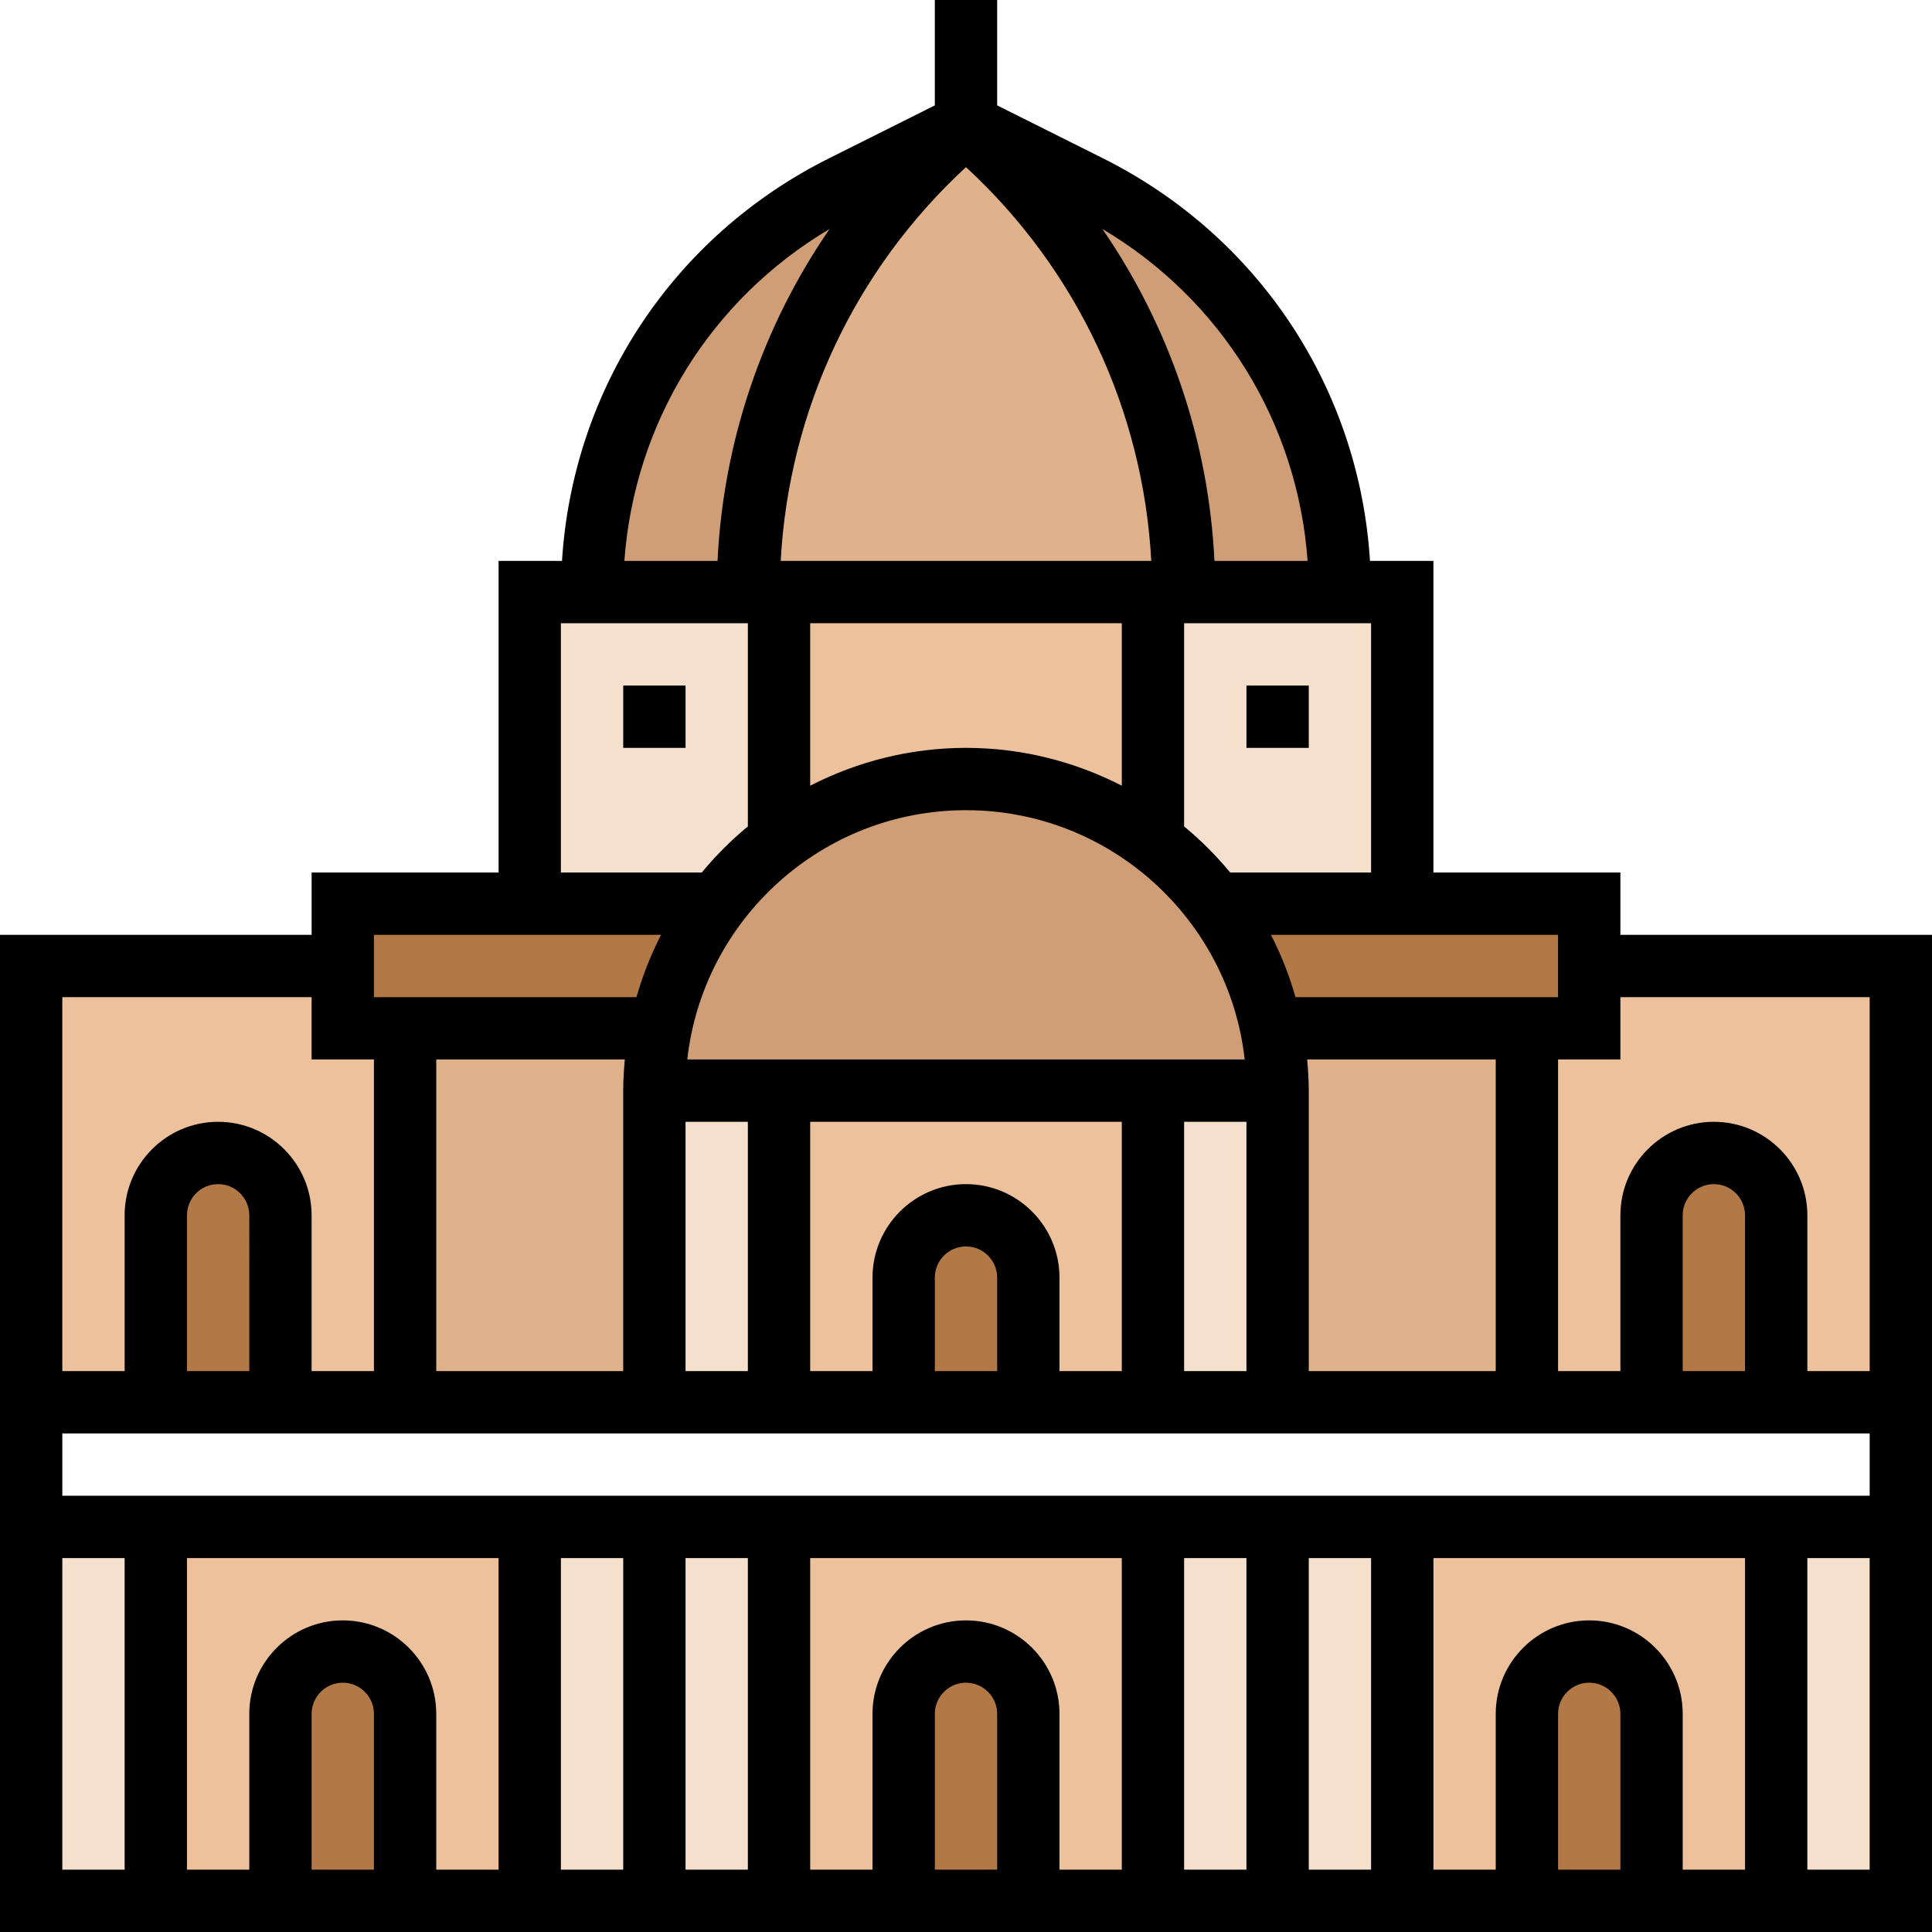 <svg height="496pt" viewBox="0 0 496 496" width="496pt" xmlns="http://www.w3.org/2000/svg"><path d="m326.398 264h65.602v96h-64v-80c0-5.52-.559-10.879-1.602-16zm0 0" fill="#dfb28b"/><path d="m104 264h65.602c-1.043 5.121-1.602 10.48-1.602 16v80h-64zm0 0" fill="#dfb28b"/><path d="m296 280v80h-32v-32c0-4.398-1.762-8.398-4.719-11.281-2.883-2.957-6.883-4.719-11.281-4.719-8.801 0-16 7.199-16 16v32h-32v-80zm0 0" fill="#ecc19c"/><path d="m136 392v96h-32v-48c0-4.398-1.762-8.398-4.719-11.281-2.883-2.957-6.883-4.719-11.281-4.719-8.801 0-16 7.199-16 16v48h-32v-96zm0 0" fill="#ecc19c"/><path d="m296 392v96h-32v-48c0-4.398-1.762-8.398-4.719-11.281-2.883-2.957-6.883-4.719-11.281-4.719-8.801 0-16 7.199-16 16v48h-32v-96zm0 0" fill="#ecc19c"/><path d="m456 392v96h-32v-48c0-4.398-1.762-8.398-4.719-11.281-2.883-2.957-6.883-4.719-11.281-4.719-8.801 0-16 7.199-16 16v48h-32v-96zm0 0" fill="#ecc19c"/><path d="m488 248v112h-32v-48c0-4.398-1.762-8.398-4.719-11.281-2.883-2.957-6.883-4.719-11.281-4.719-8.801 0-16 7.199-16 16v48h-32v-96h16v-16zm0 0" fill="#ecc19c"/><path d="m104 264v96h-32v-48c0-4.398-1.762-8.398-4.719-11.281-2.883-2.957-6.883-4.719-11.281-4.719-8.801 0-16 7.199-16 16v48h-32v-112h80v16zm0 0" fill="#ecc19c"/><g fill="#f5e0cd"><path d="m456 392h32v96h-32zm0 0"/><path d="m8 392h32v96h-32zm0 0"/><path d="m136 392h32v96h-32zm0 0"/><path d="m328 392h32v96h-32zm0 0"/><path d="m296 392h32v96h-32zm0 0"/><path d="m168 392h32v96h-32zm0 0"/><path d="m296 280h32v80h-32zm0 0"/><path d="m168 280h32v80h-32zm0 0"/></g><path d="m392 264h-65.602c-2.398-11.84-7.438-22.719-14.398-32h96v32zm0 0" fill="#b27946"/><path d="m136 232h48c-6.961 9.281-12 20.16-14.398 32h-81.602v-32zm0 0" fill="#b27946"/><path d="m328 280h-160c0-5.52.559-10.879 1.602-16 2.398-11.84 7.438-22.719 14.398-32 2.32-3.039 4.801-5.922 7.441-8.559 2.637-2.641 5.52-5.121 8.559-7.441 13.359-10 30-16 48-16s34.641 6 48 16c6.078 4.559 11.441 9.922 16 16 6.961 9.281 12 20.16 14.398 32 1.043 5.121 1.602 10.48 1.602 16zm0 0" fill="#cf9e76"/><path d="m296 152v64c-13.359-10-30-16-48-16s-34.641 6-48 16v-64zm0 0" fill="#ecc19c"/><path d="m304 152h56v80h-48c-4.559-6.078-9.922-11.441-16-16v-64zm0 0" fill="#f5e0cd"/><path d="m200 152v64c-3.039 2.32-5.922 4.801-8.559 7.441-2.641 2.637-5.121 5.52-7.441 8.559h-48v-80zm0 0" fill="#f5e0cd"/><path d="m344 152h-40c0-45.68-20-89.121-54.641-118.879l-1.359-1.121 31.602 15.84c39.438 19.68 64.398 60 64.398 104.16zm0 0" fill="#cf9e76"/><path d="m248 32-1.359 1.121c-34.641 29.758-54.641 73.199-54.641 118.879h-40c0-44.16 24.961-84.48 64.398-104.16zm0 0" fill="#cf9e76"/><path d="m249.359 33.121c34.641 29.758 54.641 73.199 54.641 118.879h-112c0-45.68 20-89.121 54.641-118.879l1.359-1.121zm0 0" fill="#dfb28b"/><path d="m104 440v48h-32v-48c0-8.801 7.199-16 16-16 4.398 0 8.398 1.762 11.281 4.719 2.957 2.883 4.719 6.883 4.719 11.281zm0 0" fill="#b27946"/><path d="m264 440v48h-32v-48c0-8.801 7.199-16 16-16 4.398 0 8.398 1.762 11.281 4.719 2.957 2.883 4.719 6.883 4.719 11.281zm0 0" fill="#b27946"/><path d="m424 440v48h-32v-48c0-8.801 7.199-16 16-16 4.398 0 8.398 1.762 11.281 4.719 2.957 2.883 4.719 6.883 4.719 11.281zm0 0" fill="#b27946"/><path d="m456 312v48h-32v-48c0-8.801 7.199-16 16-16 4.398 0 8.398 1.762 11.281 4.719 2.957 2.883 4.719 6.883 4.719 11.281zm0 0" fill="#b27946"/><path d="m264 328v32h-32v-32c0-8.801 7.199-16 16-16 4.398 0 8.398 1.762 11.281 4.719 2.957 2.883 4.719 6.883 4.719 11.281zm0 0" fill="#b27946"/><path d="m72 312v48h-32v-48c0-8.801 7.199-16 16-16 4.398 0 8.398 1.762 11.281 4.719 2.957 2.883 4.719 6.883 4.719 11.281zm0 0" fill="#b27946"/><path d="m416 240v-16h-48v-80h-16.281c-2.781-44.215-28.488-83.328-68.543-103.352l-27.176-13.594v-27.055h-16v27.055l-27.176 13.594c-40.047 20.023-65.762 59.145-68.543 103.352h-16.281v80h-48v16h-80v256h496v-256zm64 16v96h-16v-40c0-13.23-10.77-24-24-24s-24 10.77-24 24v40h-16v-80h16v-16zm-64 224h-16v-40c0-4.406 3.586-8 8-8s8 3.594 8 8zm-8-64c-13.23 0-24 10.77-24 24v40h-16v-80h80v80h-16v-40c0-13.23-10.77-24-24-24zm-152 64h-16v-40c0-4.406 3.586-8 8-8s8 3.594 8 8zm-8-64c-13.23 0-24 10.77-24 24v40h-16v-80h80v80h-16v-40c0-13.23-10.77-24-24-24zm-152 64h-16v-40c0-4.406 3.586-8 8-8s8 3.594 8 8zm-8-64c-13.23 0-24 10.77-24 24v40h-16v-80h80v80h-16v-40c0-13.23-10.77-24-24-24zm56-16h16v80h-16zm32 0h16v80h-16zm128 0h16v80h-16zm32 0h16v80h-16zm-320-16v-16h464v16zm48-32h-16v-40c0-4.406 3.586-8 8-8s8 3.594 8 8zm96.406-80c-.238 2.641-.406 5.297-.406 8v72h-48v-80zm87.594-229.09c28.504 26.281 45.48 62.449 47.566 101.09h-95.133c2.086-38.641 19.062-74.809 47.566-101.09zm40 117.09v41.711c-12.016-6.16-25.594-9.711-40-9.711s-27.984 3.551-40 9.711v-41.711zm-40 48c37 0 67.559 28.047 71.551 64h-143.102c3.992-35.953 34.551-64 71.551-64zm88 144v-72c0-2.703-.168-5.359-.406-8h48.406v80zm-80 0h-16v-24c0-4.406 3.586-8 8-8s8 3.594 8 8zm-8-48c-13.23 0-24 10.77-24 24v24h-16v-64h80v64h-16v-24c0-13.23-10.77-24-24-24zm-56-16v64h-16v-64zm112 0h16v64h-16zm144 64h-16v-40c0-4.406 3.586-8 8-8s8 3.594 8 8zm-48-96h-67.406c-1.586-5.586-3.707-10.93-6.305-16h73.711zm-84.168-32c-3.559-4.305-7.52-8.266-11.832-11.832v-52.168h48v64zm19.871-80h-23.918c-1.488-30.785-11.562-60.215-28.762-85.215 30.586 18.152 50.113 49.742 52.68 85.215zm-122.727-85.215c-17.199 24.992-27.273 54.43-28.762 85.215h-23.918c2.566-35.473 22.094-67.062 52.68-85.215zm-68.977 101.215h48v52.168c-4.305 3.559-8.266 7.52-11.832 11.832h-36.168zm-48 80h73.711c-2.598 5.07-4.719 10.414-6.305 16h-67.406zm-16 16v16h16v80h-16v-40c0-13.23-10.77-24-24-24s-24 10.77-24 24v40h-16v-96zm-64 144h16v80h-16zm448 80v-80h16v80zm0 0"/><path d="m160 176h16v16h-16zm0 0"/><path d="m320 176h16v16h-16zm0 0"/></svg>